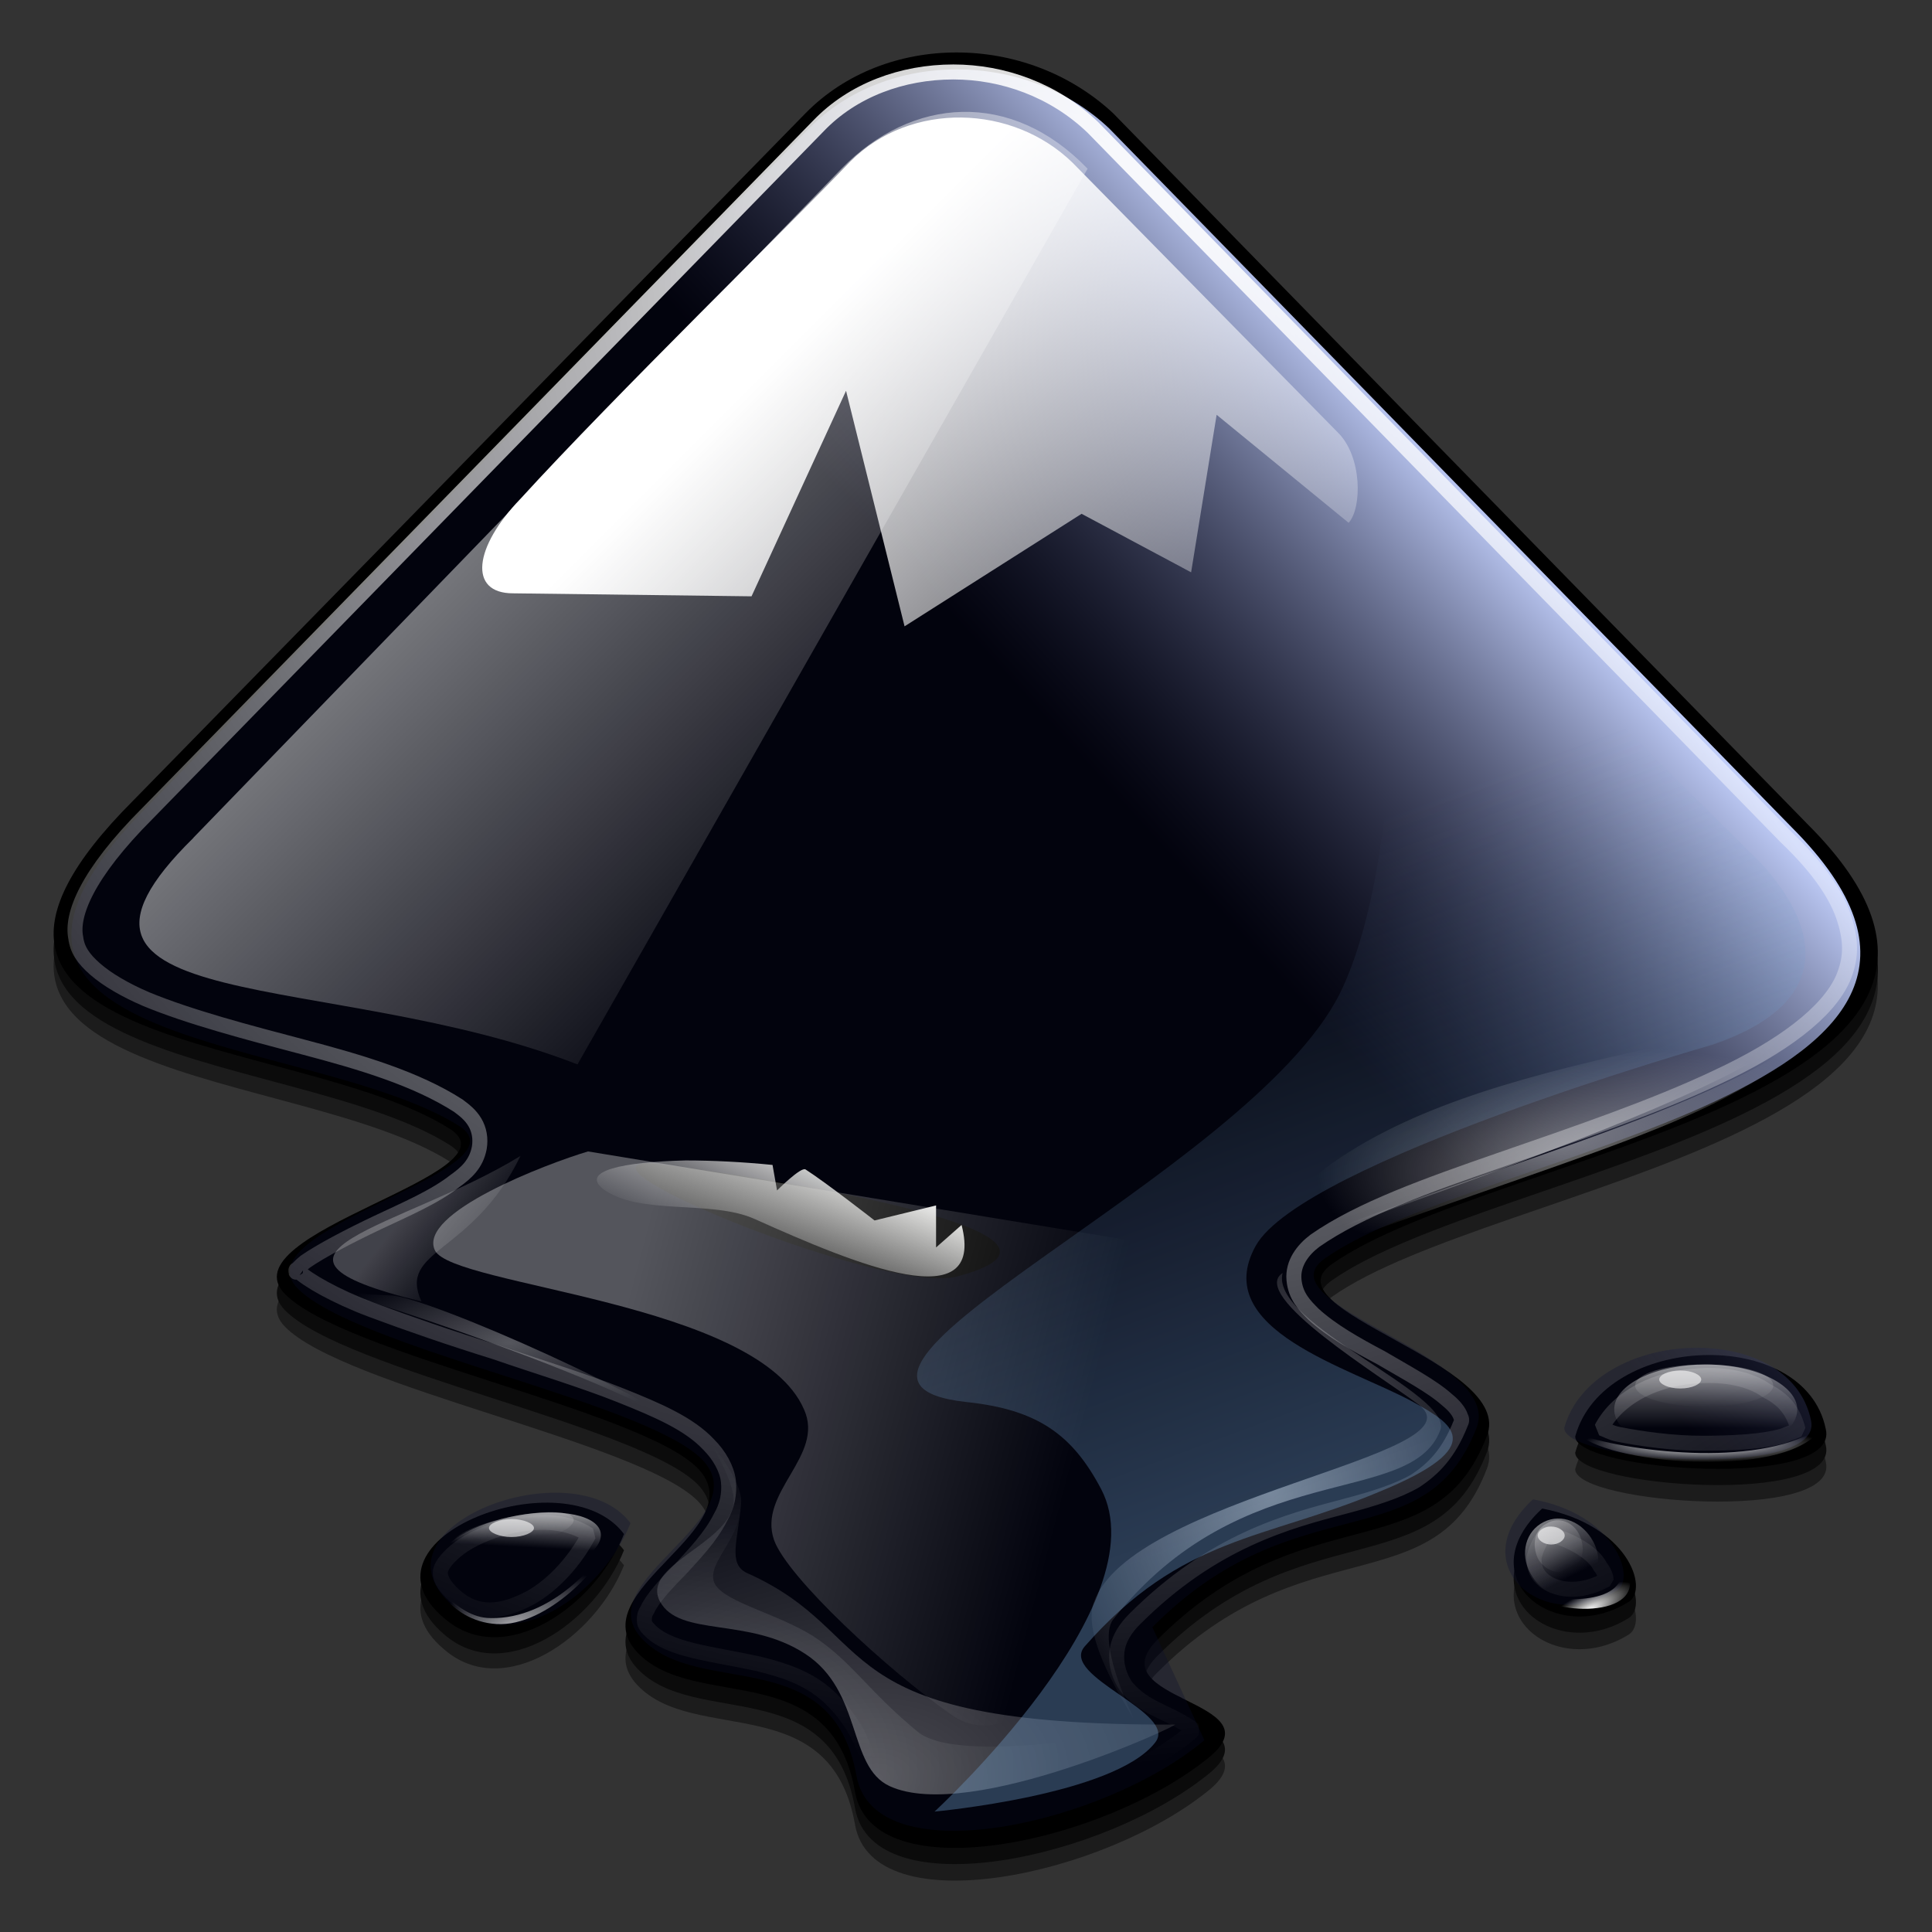<svg viewBox="0 0 128 128" xmlns="http://www.w3.org/2000/svg" xmlns:xlink="http://www.w3.org/1999/xlink"><rect x="0" y="0" width="128" height="128" fill="#333333" stroke="none"/><defs><clipPath id="a"><path d="M53.4 9.5L9.1 54.9C-7.7 71.7 19.9 70.3 29.9 76.6c4.6 3-14.8 6.9-10.9 10.9 3.9 4 23.3 7.6 27.2 11.5 3.9 4-7.8 8.2-4 12.1 3.8 4 12.8.2 14.4 9.2 1.2 6.7 16.6 3.3 23.4-2.4l-3.5-7.6c9.7-9.8 18.3-4.4 21.8-13.4 1.9-4.8-14.6-8.3-10.2-11.4 10.5-7.4 49.2-11.2 31.4-29l-45.9-47c-5.6-5.3-15-5.3-20.2 0ZM42.7 79.1c1 0 33.1 4.3 20.7 7.6 -4.7 1.3-26.4-7.6-20.7-7.6Zm61.5 17.8c0 2.3 17.5 3.5 16.6-.5 -1.4-6.9-14.7-6.3-16.6.5Zm-74.7 12c4 3.4 10-.8 11.9-5.6 -3.8-5.1-18.1.3-11.9 5.6Zm72.6-7.2c-4.9 4.5.9 9.2 5.7 6.1 1.2-.9-.2-5.1-5.7-6.1Z"/></clipPath><linearGradient id="b" x1="98.293" x2="74.286" gradientUnits="userSpaceOnUse" y1="237.026" y2="215.319" gradientTransform="matrix(.985 0 0-.985 6.128 272.439)"><stop offset="0%" stop-color="#C0CDF9"/><stop offset="100%" stop-color="#07092D" stop-opacity=".288"/></linearGradient><linearGradient id="c" x1="33.173" x2="60.308" gradientUnits="userSpaceOnUse" y1="245.076" y2="217.941" gradientTransform="matrix(1.003 0 0-1.003-.413 276.586)"><stop offset="0%" stop-color="#FFF"/><stop offset="100%" stop-color="#FFF" stop-opacity="0"/></linearGradient><linearGradient id="d" x1="48.612" x2="81.173" gradientUnits="userSpaceOnUse" y1="250.177" y2="217.616" gradientTransform="matrix(.994 0 0-.994 2.709 274.439)" xlink:href="#c"/><radialGradient id="e" cx="51.136" fr="0%" fx="51.136" fy="13.518" gradientUnits="userSpaceOnUse" cy="13.518" r="33.212" gradientTransform="matrix(.827 0 0-.553 1.123 126.746)" xlink:href="#c"/><radialGradient id="f" cx="147.452" fr="0%" fx="147.452" fy="14.758" gradientUnits="userSpaceOnUse" cy="14.758" r="33.212" gradientTransform="matrix(1.055 0 0-.706-97.55 130.348)" xlink:href="#c"/><radialGradient id="g" cx="-53.737" fr="0%" fx="-53.737" fy="94.673" gradientUnits="userSpaceOnUse" cy="94.673" r="37.174" gradientTransform="matrix(.526 0 0-.223 130.969 98.356)" xlink:href="#c"/><radialGradient id="h" cx="-45.82" fr="0%" fx="-45.82" fy="80.197" gradientUnits="userSpaceOnUse" cy="80.197" r="37.174" gradientTransform="matrix(.526 0 0-.223 130.969 97.429)" xlink:href="#c"/><linearGradient id="i" x1="-32.429" x2="-32.293" gradientUnits="userSpaceOnUse" y1="73.095" y2="66.244" gradientTransform="matrix(.526 0 0-.526 130.306 130.092)" xlink:href="#c"/><linearGradient id="j" x1="112.548" x2="112.548" gradientUnits="userSpaceOnUse" y1="76.804" y2="71.974" gradientTransform="matrix(.709 0 0-1.134 33.501 178.262)" xlink:href="#c"/><radialGradient id="k" cx="-34.115" fr="0%" fx="-34.115" fy="13.297" gradientUnits="userSpaceOnUse" cy="13.297" r="15.297" gradientTransform="matrix(.526 0 0-.078 130.969 98.77)" xlink:href="#c"/><linearGradient id="l" x1="-643.912" x2="-643.777" gradientUnits="userSpaceOnUse" y1="327.836" y2="320.984" gradientTransform="matrix(.203-.103-.238-.469 311.261 190.221)" xlink:href="#c"/><linearGradient id="m" x1="-341.635" x2="-341.635" gradientUnits="userSpaceOnUse" y1="195.138" y2="190.308" gradientTransform="matrix(.273-.139-.513-1.011 295.216 251.45)" xlink:href="#c"/><radialGradient id="n" cx="-645.599" fr="0%" fx="-645.599" fy="1737.48" gradientUnits="userSpaceOnUse" cy="1737.48" r="15.297" gradientTransform="matrix(.203-.103-.035-.069 297.352 162.155)" xlink:href="#c"/><radialGradient id="o" cx="-185.187" fr="0%" fx="-185.187" fy="69.66" gradientUnits="userSpaceOnUse" cy="69.66" r="24.692" gradientTransform="matrix(.526 0 0-.214 130.969 105.831)"><stop offset="0%" stop-color="#FFF" stop-opacity=".33"/><stop offset="100%" stop-color="#FFF" stop-opacity="0"/></radialGradient><linearGradient id="p" x1="-136.743" x2="-136.607" gradientUnits="userSpaceOnUse" y1="250.438" y2="243.586" gradientTransform="matrix(.463.102.123-.366 65.856 208.72)" xlink:href="#c"/><linearGradient id="q" x1="60.343" x2="60.343" gradientUnits="userSpaceOnUse" y1="183.942" y2="179.112" gradientTransform="matrix(.623.219.166-.789-34.636 234.581)" xlink:href="#c"/><radialGradient id="r" cx="-62.572" fr="0%" fx="-62.572" fy="357.021" gradientUnits="userSpaceOnUse" cy="357.021" r="11.363" gradientTransform="matrix(.624-.173-.065-.233 95.948 182.007)" xlink:href="#c"/><radialGradient id="s" cx="193.011" fr="0%" fx="193.011" fy="256.754" gradientUnits="userSpaceOnUse" cy="256.754" r="59.425" gradientTransform="matrix(1.712 0 0-1.685-261.607 451.789)" xlink:href="#c"/><linearGradient id="t" x1="-224.589" x2="-161.637" gradientUnits="userSpaceOnUse" y1="68.903" y2="52.258" gradientTransform="matrix(.485 0 0-.485 149.184 125.791)" xlink:href="#c"/><linearGradient id="u" x1="13.153" x2="9.253" gradientUnits="userSpaceOnUse" y1="197.768" y2="188.832" gradientTransform="matrix(.88 0 0-.88 42.035 252.063)"><stop offset="0%" stop-color="#EEEEEC"/><stop offset="100%" stop-color="#EEEEEC" stop-opacity="0"/></linearGradient><radialGradient id="v" cx="26.356" fr="0%" fx="26.356" fy="55.589" gradientUnits="userSpaceOnUse" cy="55.589" r="24.385" gradientTransform="matrix(.656 0 0-.834 66.991 147.128)" xlink:href="#c"/><linearGradient id="w" x1="-245.694" x2="-235.88" gradientUnits="userSpaceOnUse" y1="88.661" y2="80.864" gradientTransform="matrix(.49 0 0-.49 147.66 125.008)" xlink:href="#c"/><linearGradient id="x" x1="-115.448" x2="-144.875" gradientUnits="userSpaceOnUse" y1="55.254" y2="134.487" gradientTransform="matrix(.485 0 0-.485 149.184 125.791)"><stop offset="0%" stop-color="#729FCF"/><stop offset="100%" stop-color="#729FCF" stop-opacity="0"/></linearGradient><path id="y" d="M53.3 9L8.5 54.8c-16.9 16.9 11 15.5 21.1 21.9 4.7 3-15 6.9-11 11 3.9 4 23.6 7.7 27.5 11.6 3.9 4-7.9 8.2-4 12.3 3.8 4 12.9.2 14.5 9.3 1.2 6.7 16.7 3.4 23.7-2.4 4.3-3.7-7.5-3.7-3.6-7.7 9.8-9.9 18.5-4.5 22-13.6 2-4.9-14.8-8.4-10.3-11.5 10.6-7.5 49.7-11.3 31.7-29.3L73.8 9C68 3.6 58.6 3.6 53.3 9Zm51.3 88.2c0 2.3 17.7 3.6 16.7-.5 -1.4-6.9-14.8-6.4-16.7.5Zm-75.4 12.1c4 3.5 10.1-.8 12-5.6 -3.9-5.2-18.3.3-12 5.6Zm73.2-7.3c-5 4.6.9 9.3 5.8 6.2 1.3-.9-.1-5.1-5.8-6.2Z"/></defs><g transform="matrix(.994 0 0 .994.389-1.445)"><g opacity=".783"><g><path d="M53.3 10.08L8.5 55.88c-16.9 16.9 11 15.5 21.1 21.9 4.7 3-15 6.9-11 11 3.9 4 23.6 7.7 27.5 11.6 3.9 4-7.9 8.2-4 12.3 3.8 4 12.9.2 14.5 9.3 1.2 6.7 16.7 3.4 23.7-2.4 4.3-3.7-7.5-3.7-3.6-7.7 9.8-9.9 18.5-4.5 22-13.6 2-4.9-14.8-8.4-10.3-11.5 10.7-7.5 49.7-11.3 31.7-29.3l-46.3-47.4c-5.8-5.4-15.2-5.4-20.5 0Zm51.3 88.2c0 2.3 17.7 3.6 16.7-.5 -1.4-7-14.8-6.4-16.7.5Zm-75.4 12.1c4 3.5 10.1-.8 12-5.6 -3.9-5.2-18.3.2-12 5.6Zm73.2-7.3c-5 4.6.9 9.3 5.8 6.2 1.3-.9-.1-5.1-5.8-6.2Z"/><path opacity=".576" d="M53.3 11.08L8.5 56.88c-16.9 17 11 15.6 21.1 22 4.7 3-15 6.9-11 11 3.9 4 23.6 7.7 27.5 11.6 3.9 4-7.9 8.2-4 12.3 3.8 4 12.9.2 14.5 9.3 1.2 6.7 16.7 3.4 23.7-2.4 4.3-3.7-7.5-3.7-3.6-7.7 9.8-9.9 18.5-4.5 22-13.6 2-4.9-14.8-8.4-10.3-11.5 10.6-7.5 49.7-11.3 31.7-29.3l-46.3-47.5c-5.8-5.4-15.2-5.4-20.5 0Zm51.3 88.3c0 2.3 17.7 3.6 16.7-.5 -1.4-7-14.8-6.5-16.7.5Zm-75.4 12c4 3.5 10.1-.8 12-5.6 -3.9-5.1-18.3.3-12 5.6Zm73.2-7.2c-5 4.6.9 9.3 5.8 6.2 1.3-.9-.1-5.2-5.8-6.2Z"/></g></g><use xlink:href="#y"/><use fill="none" xlink:href="#y"/><path clip-path="url(#a)" fill="url(#b)" d="M53.4 9.5L9.1 54.9C-7.7 71.7 19.9 70.3 29.9 76.6c4.6 3-14.8 6.9-10.9 10.9 3.9 4 23.3 7.6 27.2 11.5 3.9 4-7.8 8.2-4 12.1 3.8 4 12.8.2 14.4 9.2 1.2 6.7 16.6 3.3 23.4-2.4l-3.5-7.6c9.7-9.8 18.3-4.4 21.8-13.4 1.9-4.8-14.6-8.3-10.2-11.4 10.5-7.4 49.2-11.2 31.4-29l-45.9-47c-5.6-5.3-15-5.3-20.2-.001ZM42.7 79.1c1 0 33.1 4.3 20.7 7.6 -4.7 1.3-26.4-7.6-20.7-7.6Zm61.5 17.8c0 2.3 17.5 3.5 16.6-.5 -1.4-6.9-14.7-6.3-16.6.5Zm-74.7 12c4 3.4 10-.8 11.9-5.6 -3.8-5.1-18.1.3-11.9 5.6Zm72.6-7.2c-4.9 4.5.9 9.2 5.7 6.1 1.2-.9-.2-5.1-5.7-6.1Z" transform="matrix(.991 0 0 .991.605.604)"/><path opacity=".505" fill="url(#c)" d="M12.5 57.3C.3 69.3 21.7 66 38.1 72.4l34-59.7C67 7.4 60.4 7.9 55.7 12.69l-43.2 44.6Z"/><path fill="url(#d)" d="M71.1 12.3l17.7 18c1.6 1.6 1.6 5 .7 6l-8.8-7.2L79 39.6l-7.3-3.9 -11.8 7.5L56 27.5l-6.3 13.7 -15.9-.2c-3 0-2.6-3.1.5-6.3 6.2-6.8 18.2-18.5 22-22.5 4-4 10.8-3.8 14.8.1Z"/><path opacity=".217" fill="url(#e)" d="M46.8 97.4s1.9 2.9 1.7 4.3c-.4 2.7-6.2 4.1-4.9 6.5 1.3 2.4 5.9 1 9.7 3.5 3.8 2.5 2.8 7.5 5.6 8.8 5.4 2.5 19.8-4.3 19-4.1 -.7.1-14.1 2.9-17.1.5 -3.4-2.8-4.4-4.7-7-6.4 -2.4-1.5-5.7-2.2-6.5-3.4 -.8-1.3 1.6-2.9 1.7-5.3 .2-1.6-2.2-4.4-2.2-4.4Z"/><path opacity=".276" fill="url(#f)" d="M46.8 97.4s1.9 2.9 1.7 4.3c-.4 2.7-6.2 4.1-4.9 6.5 1.3 2.4 5.9 1 9.7 3.5 3.8 2.5 2.8 7.5 5.6 8.8 5.4 2.5 19.8-4.3 19-4.1 -23.8.1-19.3-6-28.5-10.1 -1.3-.6-.6-2.2-.4-4.6 .2-1.5-2.2-4.3-2.2-4.3Z"/><path opacity=".453" fill="url(#g)" d="M87.2 84.9c21.3-7.8 28.2-8.9 35.2-16C114.2 75.8 97 79.5 83 85.6l4.2-.7Z"/><path opacity=".512" fill="url(#h)" d="M87.2 83.9c35.1-12.4 29.2-12.4 35.2-16 -11.2 4.3-32 4.7-39.4 16.7l4.2-.7Z"/><path opacity=".286" fill="url(#i)" d="M117.8 93.8c0 .8-2 1.4-4.6 1.4 -2.5 0-4.6-.6-4.6-1.4 0-.8 2-1.4 4.6-1.4 2.6 0 4.6.6 4.6 1.4Z"/><path opacity=".621" fill="url(#j)" d="M119.4 95.4c0 1.7-2.8 3-6.1 3 -3.4 0-6.1-1.4-6.1-3 0-1.7 2.8-3 6.1-3 3.4 0 6.1 1.4 6.1 3Z"/><path fill="url(#k)" d="M104.9 97.1c2.2 2 14.2 3 16.2-.6 -3.9 2.8-12.5 1.8-16.2.6Z"/><path opacity=".286" fill="url(#l)" d="M104.9 103.8c.4.9.2 1.9-.6 2.3 -.8.4-1.8 0-2.2-.8 -.4-.9-.2-1.9.6-2.3 .8-.5 1.8-.1 2.2.8Z"/><path opacity=".621" fill="url(#m)" d="M105.8 104.2c.7 1.3.3 2.8-.9 3.4 -1.2.6-2.6 0-3.3-1.3 -.7-1.3-.3-2.8.9-3.4 1.2-.6 2.6 0 3.3 1.3Z"/><path fill="url(#n)" d="M101.9 107.8c1.7 1.4 8.3 1.5 5.8-2.4 .7 3.1-3.8 2.8-5.8 2.4Z"/><path fill="url(#o)" d="M21 87.3c0-.3 22.4 6.8 26.2 10.7 -3.1-3.1-19.1-10.1-21.5-10.2 -2.4-.1-4.4-.3-4.7-.5Z"/><g transform="matrix(.879-.193.234.696-20.21 36.726)"><path opacity=".286" fill="url(#p)" d="M38 105.3c0 .8-2 1.4-4.6 1.4 -2.6 0-4.6-.6-4.6-1.4 0-.8 2-1.4 4.6-1.4 2.6 0 4.6.6 4.6 1.4Z"/><path opacity=".621" fill="url(#q)" d="M39.6 106.9c0 1.7-2.8 3-6.1 3s-6.1-1.4-6.1-3c0-1.7 2.8-3 6.1-3s6.1 1.3 6.1 3Z"/></g><path opacity=".616" fill="url(#r)" d="M28.2 106.3s1.2 3.2 4.5 3.4c3.4.2 7.2-4 7.5-5.5 -.6 1.3-3.8 5.2-7.9 5.1 -2.4 0-4.1-3-4.1-3Z"/><path fill="none" stroke="url(#s)" stroke-miterlimit="0" d="M63.156 6.25c-3.4 0-6.7 1.2-9 3.6l-44.7 45.8c-4.1 4.1-5.1 6.8-4.8 8.3 .1.8.5 1.4 1.3 2.1 .8.7 2 1.4 3.4 2 2.9 1.2 6.7 2.2 10.5 3.2s7.5 2.1 10.3 3.9c.4.3.8.6 1.1 1.1 .3.5.4 1.1.3 1.7 -.2 1.1-.9 1.7-1.6 2.2 -1.4 1.1-3.3 1.9-5.2 2.8 -1.9.9-3.8 1.9-4.8 2.6 -.5.4-.7.7-.6.7 0 0-.1-.3.1-.1 .6.6 2.5 1.7 4.9 2.6 2.4.9 5.3 1.9 8.2 2.8 2.9 1 5.9 1.9 8.4 2.9s4.6 1.9 5.9 3.3c.7.7 1.2 1.6 1.3 2.4 .1.9-.1 1.7-.5 2.4 -.7 1.4-1.8 2.5-2.7 3.5 -1 1-1.9 2-2.2 2.7 -.2.3-.2.5-.2.7 0 .1 0 .3.3.6 1.3 1.4 4.1 1.6 7.3 2.3 1.6.4 3.3.9 4.7 2.2 1.4 1.3 2.5 3.1 3 5.7 .2 1.1.8 1.6 2.1 2 1.4.4 3.5.5 5.8.2 4.6-.7 10.1-2.9 13.2-5.5l.2-.2c-.2-.2-.7-.5-1.5-.9 -1-.5-2.1-.9-3-2 -.4-.6-.7-1.4-.6-2.3 .1-.9.6-1.6 1.2-2.2 5.2-5.2 10.2-6.5 14-7.5 1.9-.5 3.5-1 4.7-1.7 1.2-.8 2.2-1.8 3-3.8 .1-.2.1-.3 0-.5 -.1-.3-.4-.7-.9-1.1 -1-.9-2.7-1.8-4.4-2.8 -1.7-.9-3.3-1.8-4.5-2.9 -.6-.6-1.2-1.2-1.3-2.3 -.1-1.1.6-2 1.4-2.6 3-2.1 7.5-3.7 12.4-5.4 4.9-1.7 10.2-3.5 14.4-5.5 4.3-2 7.4-4.3 8.4-6.6 .5-1.2.6-2.3.1-3.9s-1.7-3.4-3.9-5.5l-46.2-47.3c-2.6-2.5-6-3.7-9.3-3.7Zm49.8 86.9c-2.9.1-5.5 1.4-6.6 3.5 .3.1.6.3 1.1.4 1.5.3 3.6.6 5.6.6 2 0 4.1-.1 5.4-.5 .5-.2.8-.3 1-.4 -.3-1.2-.9-2-2.1-2.6 -1.1-.8-2.8-1.1-4.4-1Zm-76.5 9.8c-2.3-.2-5.1.7-6.5 1.9 -.7.6-1 1.1-1 1.4 0 .3.1.8 1 1.6 1.5 1.3 3.1 1.1 5 .1 1.6-.9 3-2.5 3.9-4.2 -.6-.4-1.4-.7-2.4-.8Zm66.2.7c-.5.6-.7 1.2-.8 1.6 0 .6.1 1 .5 1.4 .8.8 2.5 1.1 4.3.1 0-.2-.1-.5-.4-.9 -.4-.8-1.7-1.7-3.6-2.2Z"/><path opacity=".325" fill="url(#t)" d="M38.8 78.2c-2.7.8-11.4 4.1-10.2 6.6 1.2 2.4 21.5 3.4 24.6 10.6 1.4 3.1-3.1 5.5-2 8.7 .9 2.5 7.6 8.7 11.9 11.7 3.4 2.3 7.8-1.9 6-5.3 -2.8-5.5 9.9-12.2 15.6-15.3 3.3-1.8-6.9-10.6-6.9-10.6l-39-6.4Z"/><path fill="url(#u)" d="M39.8 80.7c2.4 1.8 7.2.7 10.1 2 6.9 3.1 15.4 6.6 13.8.4L62 84.6v-2.8l-4.1 1s-3.2-2.5-4.6-3.4c-.3-.2-1.9 1.4-1.9 1.4l-.3-1.7c-2-.2-4-.3-5.8-.3 -4.2.1-7 .7-5.5 1.9Z"/><path opacity=".478" fill="url(#v)" d="M85.1 86.3c-.9 3.4 11.5 8.1 10.5 10.5 -2 5.2-13.2 1.7-21.8 12.6 -1.2 1.6 1.7 7.2 1.3 6.5 -.4-.7-3.4-5.3-2.6-7.6 2.4-7.1 26-9.8 21.7-13.2 -2.5-1.9-11.4-7.3-9.1-8.8Z"/><path opacity=".586" fill="#FFF" d="M113 93.4c0 .3-.6.6-1.4.6 -.8 0-1.4-.3-1.4-.6s.6-.6 1.4-.6c.8 0 1.4.3 1.4.6Zm-9.1 10.4c0 .3-.4.6-.9.6s-.9-.3-.9-.6 .4-.6.9-.6 .9.3.9.6Zm-68.7-.5c0 .3-.7.6-1.5.6s-1.5-.3-1.5-.6 .7-.6 1.5-.6 1.5.3 1.5.6Z"/><path opacity=".25" fill="url(#w)" d="M34.3 78.5c-7.8 4.8-19.8 6.5-6.6 9.7 -1.6-3.5 3.4-3.1 6.6-9.7Z"/><path opacity=".363" fill="url(#x)" d="M61.9 122.2s12-1.1 14.7-4.6c1.6-2-6.4-4.4-4.7-6.4 6.5-7.4 12-7.1 19.6-10.3 7.6-3.1 4.8-4.6 2.3-6 -4.2-2.3-13.6-4.8-10.5-10.4 3.1-5.6 30.4-13.4 30.4-13.4 8.3-2.8 7.2-7.9 3.2-12.2L92.6 34.8s1.2 23-3.7 32.9C82.8 79.8 50.5 93.4 64 94.9c4.8.5 7.1 2.2 9 5.8 4 7.6-11.1 21.5-11.1 21.5Z"/></g></svg>